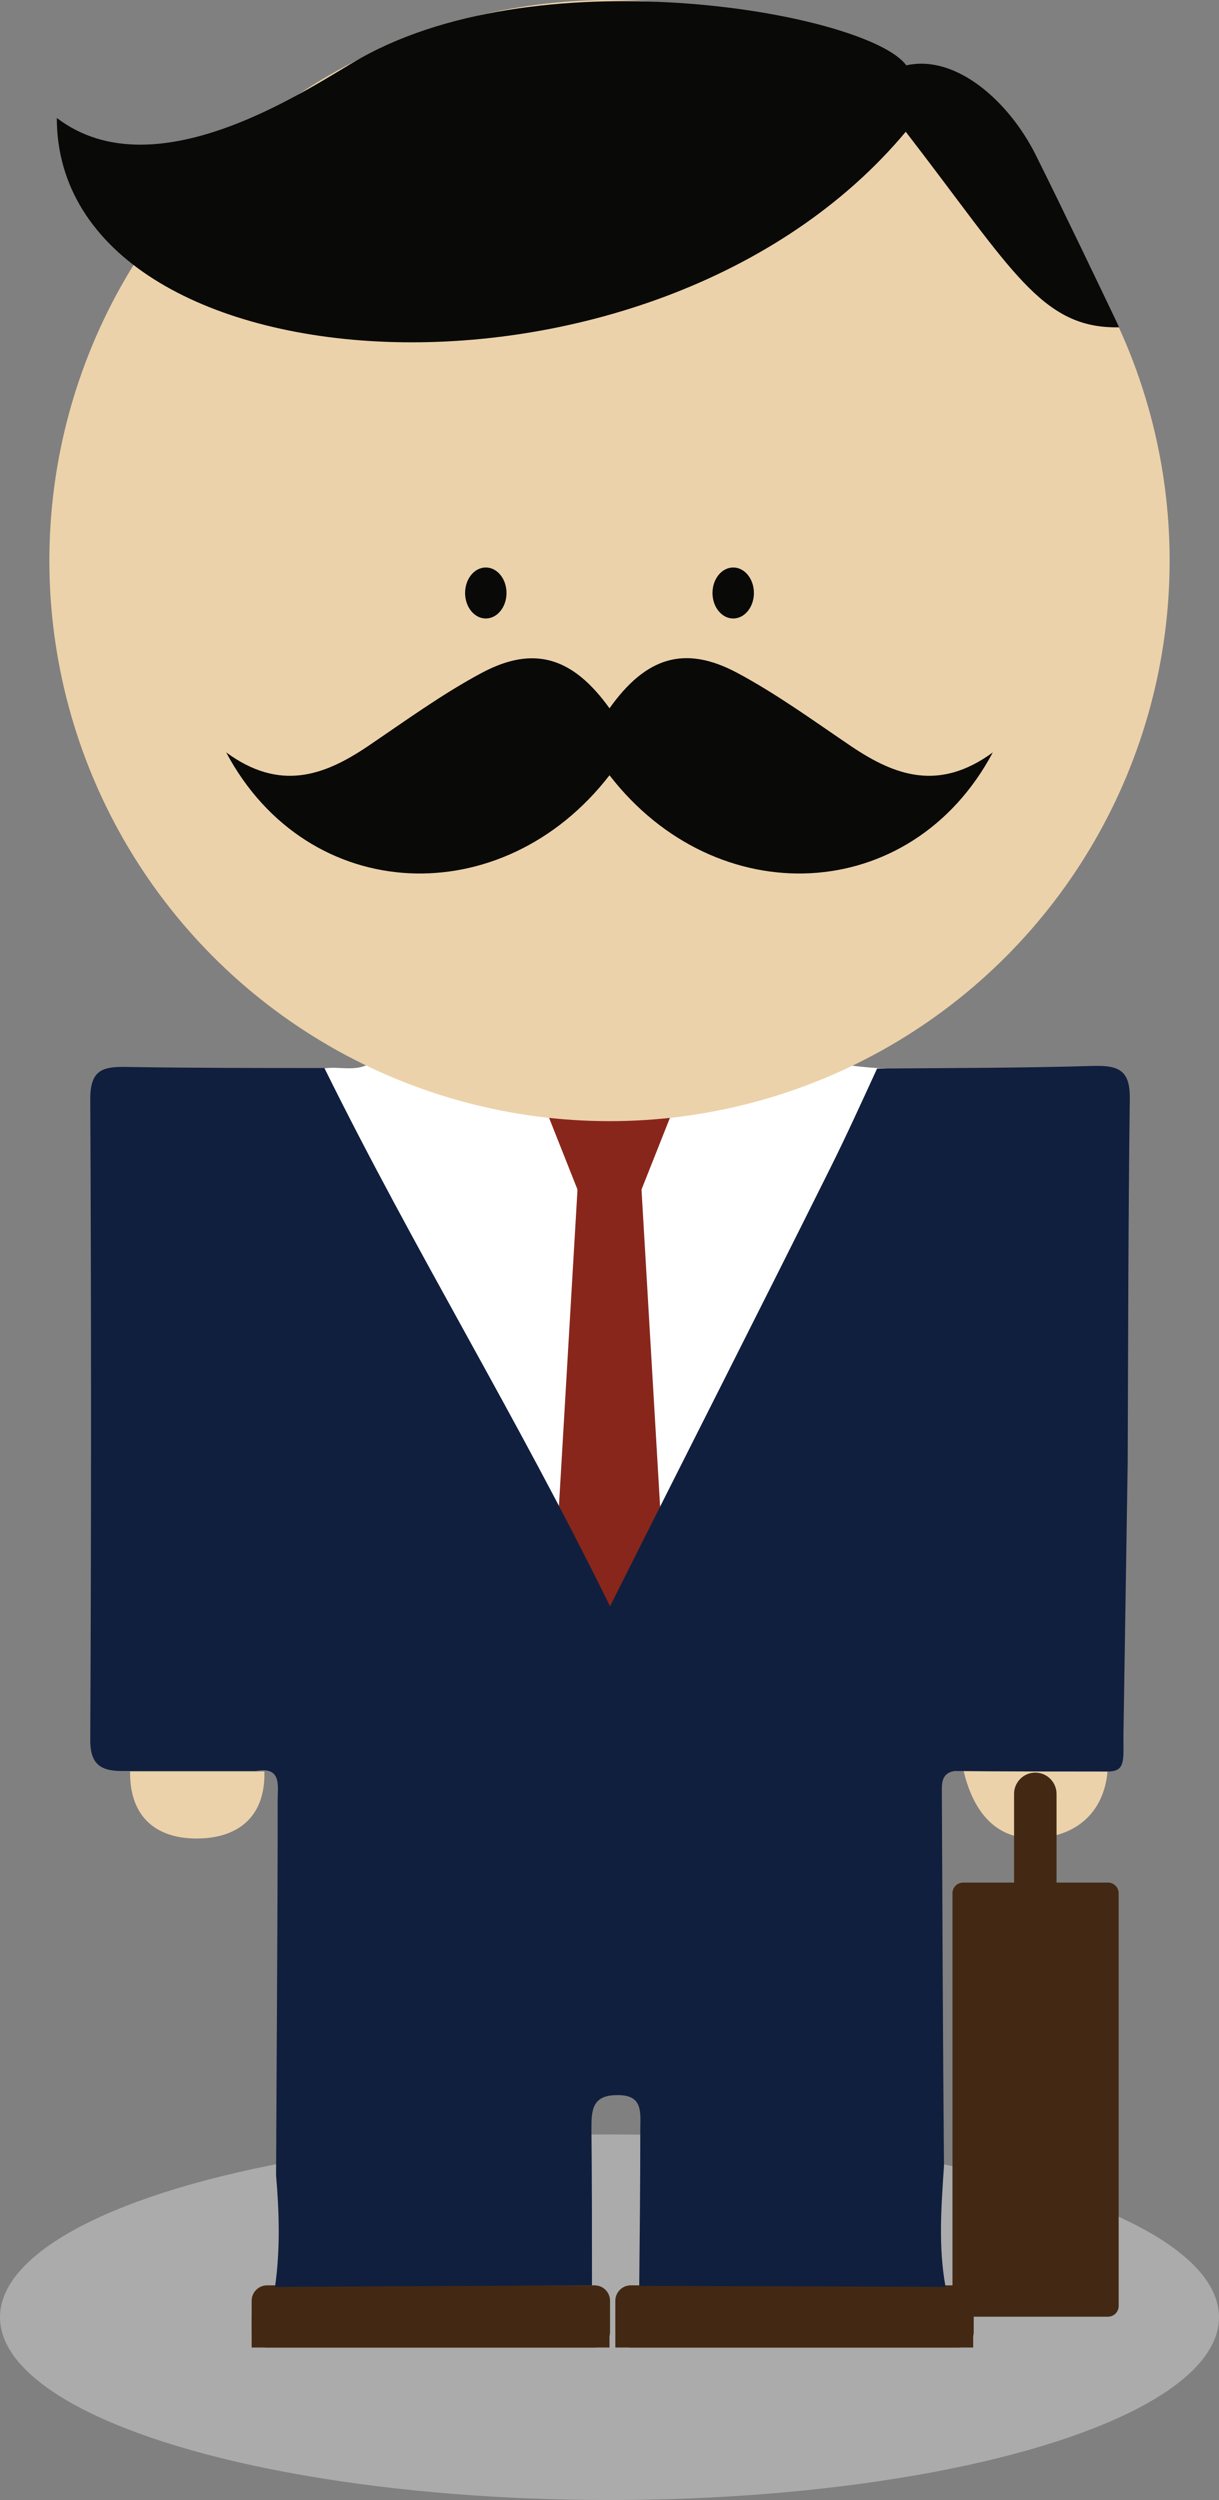 <?xml version="1.0" encoding="utf-8"?>
<!-- Generator: Adobe Illustrator 19.0.0, SVG Export Plug-In . SVG Version: 6.00 Build 0)  -->
<svg version="1.1" id="Layer_1" xmlns="http://www.w3.org/2000/svg" xmlns:xlink="http://www.w3.org/1999/xlink" x="0px" y="0px"
	 viewBox="-190 161.5 229.6 470.5" style="enable-background:new -190 161.5 229.6 470.5;" xml:space="preserve">
<rect x="-190" y="161.5" width="229.6" height="470.5" fill="#808080" stroke="none"/>
<style type="text/css">
	.st0{fill:#FFFFFF;}
	.st1{fill:#ABABAB;}
	.st2{fill:#ECD2AA;}
	.st3{fill:#5E5F61;}
	.st4{fill:#432913;}
	.st5{fill:#89261B;}
	.st6{fill:#111F3E;}
	.st7{fill:#090908;}
</style>
<g id="Layer_2">
</g>
<path id="XMLID_19_" class="st0" d="M-30,362c-8,2.1-16.1,4.1-24.1,6.2v-1.6h-45.1c-7.2-0.2-13.1-4.7-20-5.9c-2.9,3-6.6,1.3-9.9,1.9
	c17.4,35.2,34.7,70.4,52.9,107.2c15.4-30.7,29.8-59.3,44-87.9c3.2-6.4,6.1-12.8,9.1-19.3C-25.4,362.5-27.7,362.3-30,362z"/>
<ellipse id="XMLID_10_" class="st1" cx="-75.2" cy="597.6" rx="114.8" ry="34.4"/>
<path id="XMLID_2964_" class="st2" d="M-165.5,494.9c8.4,0,16.9,0,25.3,0c0.2,8.3-4.7,12.4-12.2,12.6
	C-160.2,507.7-165.6,503.8-165.5,494.9z"/>
<path id="XMLID_8_" class="st3" d="M24,446.7"/>
<path id="XMLID_2962_" class="st2" d="M-8.5,494.8c9,0,18,0,27.1,0.1c-0.7,7.9-6.1,12.1-13,12.5C-2.4,508-6.7,502.4-8.5,494.8z"/>
<path id="XMLID_16_" class="st4" d="M-78,603.3h-61.7c-1.6,0-2.9-1.3-2.9-2.9v-5.9c0-1.6,1.3-2.9,2.9-2.9H-78c1.6,0,2.9,1.3,2.9,2.9
	v5.9C-75.1,602-76.4,603.3-78,603.3z"/>
<path id="XMLID_18_" class="st4" d="M-9.5,603.3h-61.7c-1.6,0-2.9-1.3-2.9-2.9v-5.9c0-1.6,1.3-2.9,2.9-2.9h61.7
	c1.6,0,2.9,1.3,2.9,2.9v5.9C-6.6,602-7.9,603.3-9.5,603.3z"/>
<rect id="XMLID_25_" x="-142.6" y="597.1" class="st4" width="67.4" height="6.2"/>
<rect id="XMLID_20_" x="-74.1" y="597.1" class="st4" width="67.4" height="6.2"/>
<polygon id="XMLID_2_" class="st5" points="-69.5,386.2 -75.2,386.2 -80.9,386.2 -88.2,367.8 -75.2,367.8 -62.2,367.8 "/>
<polygon id="XMLID_4_" class="st5" points="-69.5,379.8 -75.2,379.8 -80.9,379.8 -88.2,504.1 -75.2,504.1 -62.2,504.1 "/>
<path id="XMLID_7_" class="st6" d="M21.6,488.2c0,4.7,0.4,6.7-3,6.7c-9,0-19.8,0-28.8-0.1c-2.6,0.4-2.4,2.5-2.4,4.3
	c0.1,23.3,0.2,46.7,0.4,70c-0.5,7.6-1.1,15.2,0.3,22.8c-19.2-0.1-38.5-0.1-57.7-0.2c0.1-9.8,0.2-19.6,0.2-29.5
	c0-3.1,0.6-6.5-4.4-6.4c-4.7,0-4.8,2.9-4.8,6.3c0.1,9.8,0.1,19.6,0.1,29.5c-19.9,0.1-39.8,0.2-59.7,0.3c1-7,0.8-14,0.2-21
	c0.1-23.6,0.3-47.1,0.3-70.7c0-2.6,0.8-6.3-4.1-5.4c-8.4,0-16.9,0-25.3,0c-4.2,0-6-1.5-5.9-6.2c0.2-40.1,0.2-80.2,0-120.3
	c0-5.5,2.4-6.1,6.9-6c12.4,0.2,24.8,0.2,37.2,0.2c17.1,34.6,36,65.1,53.8,101.3c15.1-30.1,27.4-54.2,41.4-82.3
	c3.1-6.2,6-12.6,8.9-18.9c13.7-0.1,27.3-0.1,41-0.5c4.8-0.1,6.7,1.1,6.6,6.3c-0.3,22.9-0.3,45.7-0.4,68.6"/>
<circle id="XMLID_5_" class="st2" cx="-75.2" cy="267" r="105.5"/>
<path id="XMLID_15_" class="st7" d="M-29.6,302c-7.1-4.8-14.1-9.9-21.6-13.9c-9.8-5.2-17.1-3-24,6.7c-6.9-9.6-14.2-11.9-24-6.7
	c-7.5,4-14.5,9.1-21.6,13.9c-8.2,5.5-16.5,8.5-26.6,1.1c15.4,28.9,52.1,30.3,72.2,4.3c20.1,26,56.8,24.6,72.2-4.3
	C-13.1,310.5-21.4,307.5-29.6,302z"/>
<g id="XMLID_17_">
	<ellipse id="XMLID_28_" class="st7" cx="-98.5" cy="273.1" rx="3.9" ry="4.8"/>
	<ellipse id="XMLID_26_" class="st7" cx="-51.9" cy="273.1" rx="3.9" ry="4.8"/>
</g>
<path id="XMLID_3_" class="st7" d="M5,190.5c-5-9.9-14.9-18.8-24.3-16.7c-7-9.7-68-20.8-102.7-1.4c-8.6,4.8-38.3,25.8-57.3,11.3
	c0,52,112.3,59.5,159.9,2.6c20.1,26,25.5,37.1,40.2,36.8C17.7,216.6,10.1,200.7,5,190.5z"/>
<path id="XMLID_6_" class="st4" d="M5,527.8L5,527.8c-2.2,0-4-1.8-4-4v-24.7c0-2.2,1.8-4,4-4l0,0c2.2,0,4,1.8,4,4v24.7
	C9,526,7.2,527.8,5,527.8z"/>
<path id="XMLID_9_" class="st4" d="M-8.6,597.5h27.3c1.1,0,2-0.9,2-2v-77.7c0-1.1-0.9-2-2-2H-8.6c-1.1,0-2,0.9-2,2v77.7
	C-10.6,596.6-9.7,597.5-8.6,597.5z"/>
</svg>
